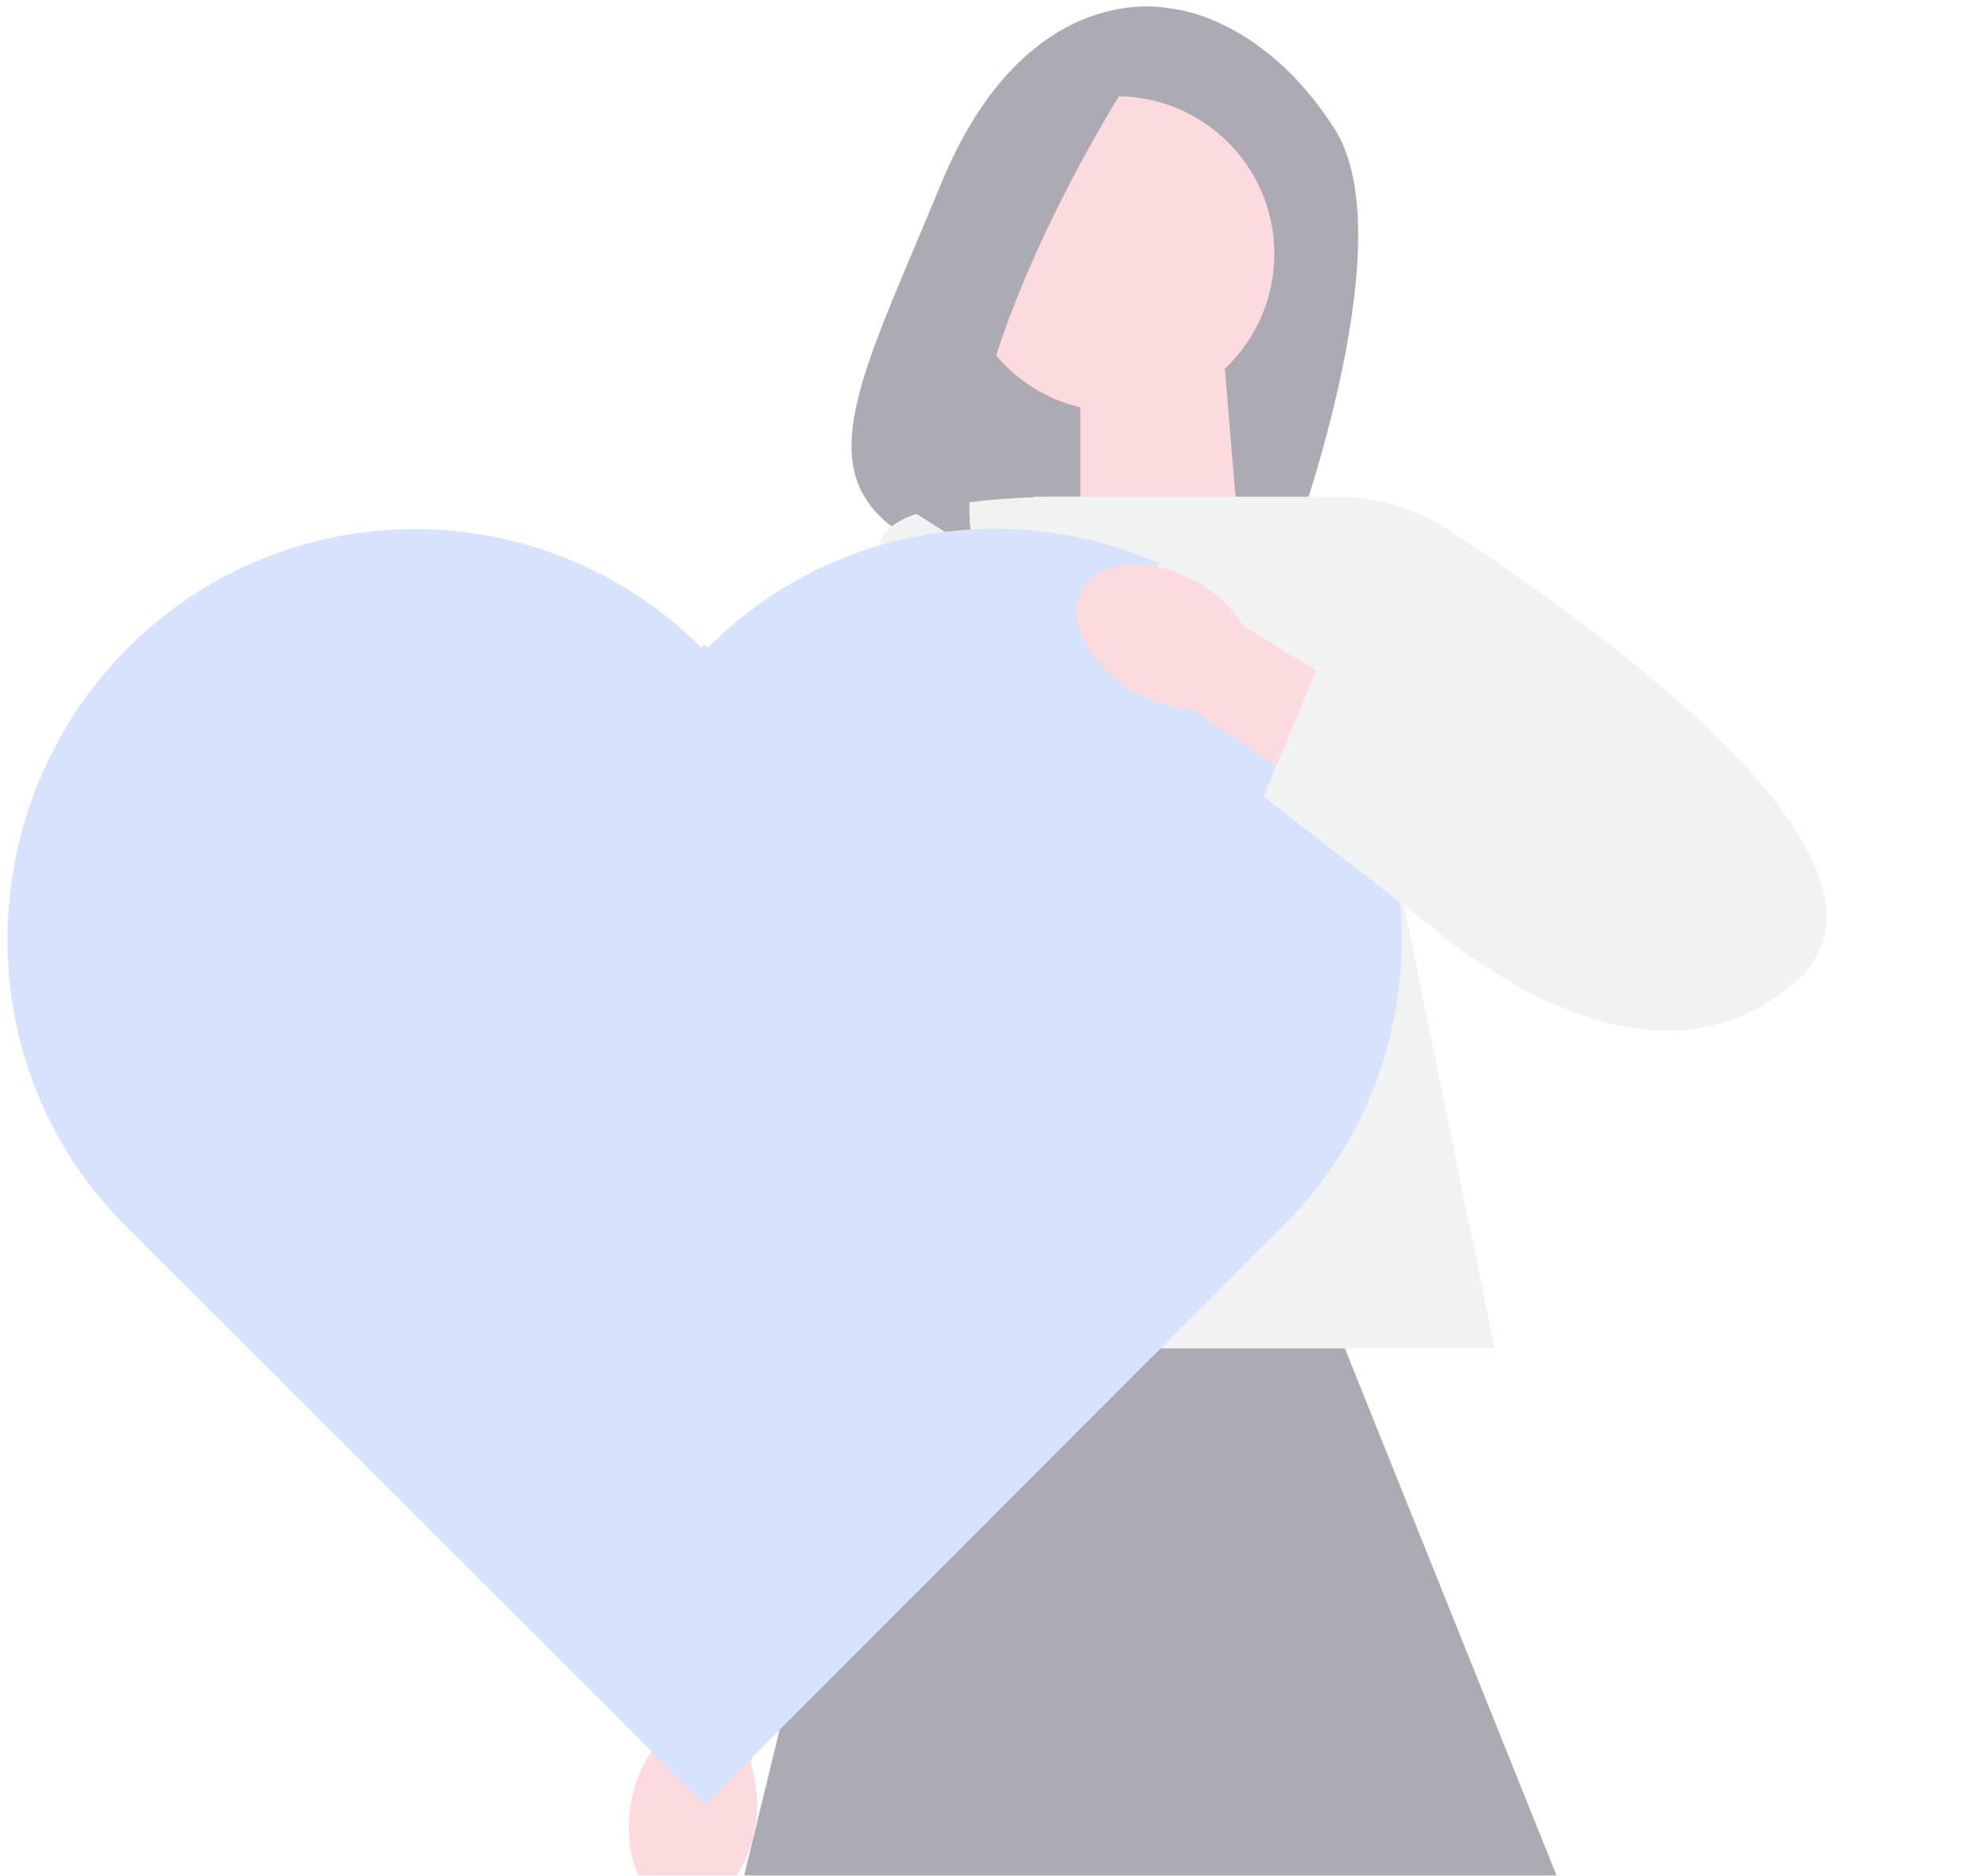<svg width="178" height="168" viewBox="0 0 178 168" fill="none" xmlns="http://www.w3.org/2000/svg">
<g opacity="0.4">
<path d="M104.854 0.765C104.854 0.765 92.074 -2.332 84.339 16.381C77.894 31.978 73.32 40.308 78.553 45.966C80.425 47.99 83.097 49.081 85.85 49.174L115.307 50.142C115.307 50.142 126.122 21.782 119.548 11.527C112.974 1.267 104.854 0.765 104.854 0.765Z" fill="#2F2E41"/>
<path d="M110.955 47.786L96.787 52.447V32.048H109.643L110.955 47.786Z" fill="#F6A6A9"/>
<path d="M133.885 120.776H69.395L92.575 44.485H118.288L133.885 120.776Z" fill="#DDDEDF"/>
<path d="M67.639 163.585C66.869 168.257 63.754 171.611 60.68 171.069C57.606 170.526 55.734 166.303 56.504 161.631C56.783 159.758 57.524 157.991 58.662 156.468L62.173 136.712L71.734 138.712L67.254 157.973C67.843 159.793 67.977 161.718 67.645 163.585H67.639Z" fill="#F6A6A9"/>
<path d="M96.635 44.496C96.635 44.496 80.618 44.076 78.932 48.288C77.246 52.505 57.437 152.823 57.437 152.823H70.503L96.635 44.496Z" fill="#DDDEDF"/>
<path d="M100.036 36.866C107.835 36.866 114.158 30.544 114.158 22.744C114.158 14.945 107.835 8.623 100.036 8.623C92.237 8.623 85.914 14.945 85.914 22.744C85.914 30.544 92.237 36.866 100.036 36.866Z" fill="#F6A6A9"/>
<path d="M102.252 5.426C102.252 5.426 84.123 32.392 87.174 49.215L76.628 42.606C76.628 42.606 84.053 8.553 95.119 5.91L102.252 5.42V5.426Z" fill="#2F2E41"/>
<path d="M120.481 120.776H78.162L55.004 215.814C54.579 219.828 57.122 223.572 61.024 224.616C73.729 228.017 104.212 232.841 150.358 219.413C154.797 218.124 157.317 213.44 155.923 209.03L120.481 120.781V120.776Z" fill="#2F2E41"/>
<path d="M63.404 58.017L63.112 57.725L62.821 58.017C48.629 43.837 25.629 43.854 11.449 58.046C-2.732 72.244 -3.018 95.53 11.174 109.71L63.147 161.631L115.085 109.646C129.266 95.448 128.968 72.162 114.782 57.982C100.59 43.802 77.59 43.819 63.41 58.011L63.404 58.017Z" fill="#9CB7F8"/>
<path d="M101.786 51.624L113.51 45.61C118.871 43.627 124.85 44.292 129.645 47.413C144.227 56.897 172.973 77.809 160.618 88.145C144.338 101.771 122.33 77.605 122.33 77.605L101.786 51.624Z" fill="#DDDEDF"/>
<path d="M101.529 61.902C97.452 59.499 95.451 55.381 97.067 52.703C98.683 50.032 103.297 49.816 107.38 52.219C109.025 53.158 110.407 54.488 111.41 56.098L128.56 66.516L123.24 74.706L106.896 63.565C104.982 63.454 103.139 62.882 101.523 61.896H101.529V61.902Z" fill="#F6A6A9"/>
<path d="M113.184 71.346L118.06 59.697L141.888 67.584L131.231 85.322L113.184 71.346Z" fill="#DDDEDF"/>
</g>
</svg>
